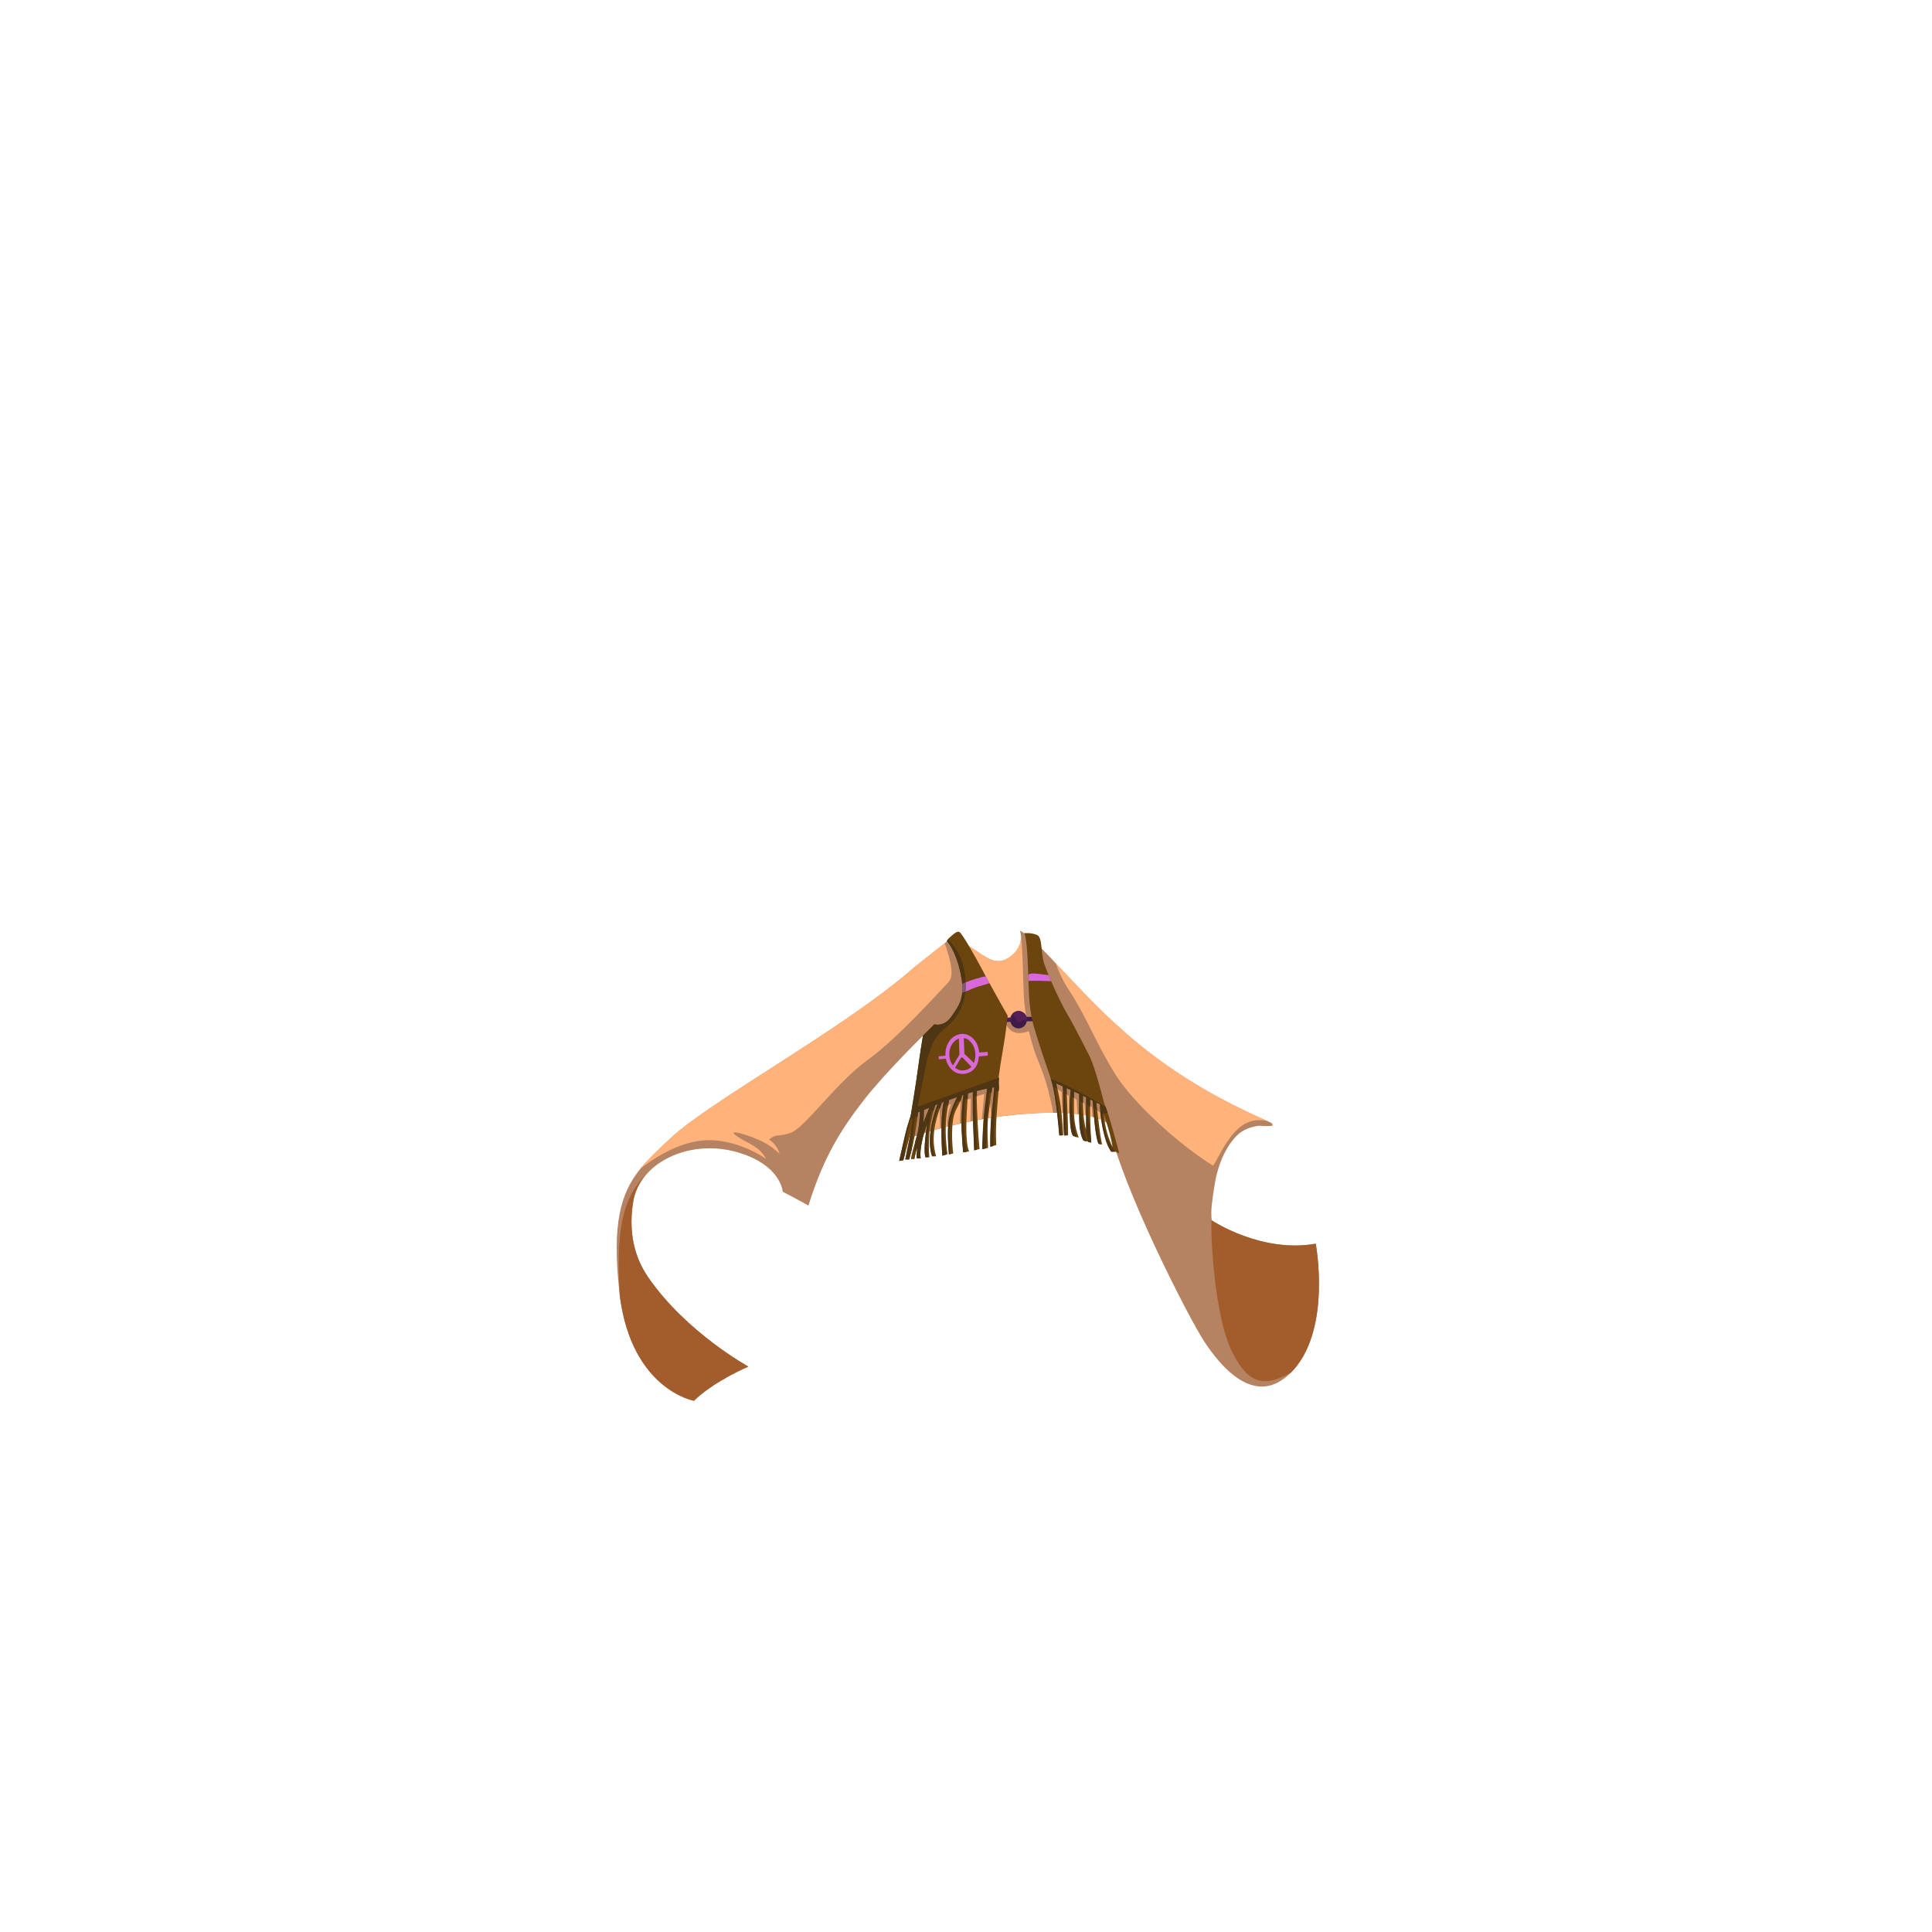 <?xml version="1.0" encoding="utf-8"?>
<!-- Generator: Adobe Illustrator 22.1.0, SVG Export Plug-In . SVG Version: 6.00 Build 0)  -->
<svg version="1.1" id="_x30_2_x5F_Tops_x5F_Hippie_x5F_Shirt"
	 xmlns="http://www.w3.org/2000/svg" xmlns:xlink="http://www.w3.org/1999/xlink" x="0px" y="0px" viewBox="0 0 2000 2000"
	 enable-background="new 0 0 2000 2000" xml:space="preserve">
<g>
	<g>
		<g>
			<path fill="#B58361" d="M1339.5,1417.5c-1.1,1.2-2.2,2.4-3.3,3.5c-37.6,37.8-73.9-8.4-89.7-32.5c-16.2-24.8-85-159-99.1-225
				c0,0-1.8-1.9-7.1-4.1c-1.6-0.7-3.6-1.4-6-2.2c-1.1-0.3-2.2-0.7-3.4-1c-1-0.3-2-0.5-3.1-0.8c-1.3-0.3-2.6-0.6-4.1-0.8
				c-1.2-0.2-2.5-0.4-3.8-0.6c-1.4-0.2-2.8-0.4-4.2-0.6c-1.7-0.2-3.4-0.4-5.2-0.6c-1.2-0.1-2.5-0.2-3.8-0.3
				c-1.2-0.1-2.5-0.2-3.8-0.2c-0.8,0-1.7-0.1-2.6-0.1c-1.3,0-2.6-0.1-3.9-0.1c-1.9-0.1-3.9-0.1-5.9-0.1c-7.8-0.1-16.7,0.2-26.7,0.9
				c-9.3,0.6-18.3,1.6-26.9,2.7c-3.4,0.4-6.7,0.9-10,1.4c-1.3,0.2-2.6,0.4-3.9,0.6c-2.1,0.3-4.3,0.7-6.3,1.1c-2,0.4-4,0.7-6,1.1
				c-2,0.4-3.9,0.8-5.8,1.1c-2.3,0.5-4.5,0.9-6.8,1.4c-1.5,0.3-2.9,0.6-4.4,1c-3,0.7-6,1.4-8.8,2c-1.4,0.3-2.8,0.7-4.2,1
				c-1,0.3-2.1,0.5-3.1,0.8c-1.4,0.4-2.8,0.7-4.1,1.1c-3.7,1-7.1,1.9-10.2,2.8c-8.2,2.4-14.3,4.4-17.9,5.7c-0.2,0.1-0.4,0.1-0.5,0.2
				c-2,0.7-3.1,1.1-3.1,1.1l16.3-108.4c0,0-41,39.8-64,69.4c-23,29.6-41.6,58.6-57.2,109c0,0-15.4-8.6-26.6-14.3
				c0,0-1.7-28.7-49.2-41.5c-8.8-2.4-17.6-3.5-26.3-3.5c-26.7,0-51.8,10.5-66.5,28c-6.5,7.8-11,16.9-12.7,27
				c-6.8,40.7,6.8,66.2,15.7,79c39.4,57,103.5,92.1,103.5,92.1s-35.3,14.8-56.4,35.4c0,0-64.1-11.4-76.7-108.4
				c-0.2-1.7-0.4-3.4-0.6-5.1c-7.7-71.3,1.6-101.8,21.9-126.9c8.7-10.7,19.3-20.4,31.5-31.8c40.5-38.1,181.2-114.3,251.2-176
				c0.9-0.8,1.8-1.6,2.8-2.3l29.6-23.4l8-6.3c0,0,2.2,1.1,5.6,3c4.9,2.7,12.5,7,19.6,11.8c12.1,8,22.3,16.1,36.4,4.1
				c7.6-6.5,9.3-13.4,9.3-18.4c0-0.2,0-0.4,0-0.6c-0.1-3.9-1.3-6.5-1.3-6.5s7,2,29.5,25.6c2.6,2.7,5.2,5.4,7.7,8.2
				c52,55.1,102.6,112.7,220.3,163.9c0.8,0.4,1.7,0.7,2.5,1.1c0,0,1.8,0.7,1.8,3c0,0-3,1-14.5,0.2c-7.5,1-16.6,3.7-23.3,10.8
				c-12.5,13.1-20.2,33.3-23,54.4c-1.5,11.4-3.7,21.8-2.3,32.8c0,0,51.2,34.3,107.7,24.2C1362,1287.4,1378.3,1373.5,1339.5,1417.5z"
				/>
		</g>
		<path fill="#FFB37B" d="M1153.8,1110.9c19.5,31.7,68.2,75.1,101.8,95.7c1.6,1,14.2-32,32-42.6c9.5-5.6,18.8-5,25.5-3.2
			c-117.7-51.2-168.3-108.8-220.3-163.9c3.4,9.5,7.9,19.3,13.5,27.6C1123.3,1049.8,1134.3,1079.2,1153.8,1110.9z"/>
		<path fill="#A35D2C" d="M1362,1287.4c-56.5,10.1-107.7-24.2-107.7-24.2c-1.4,4.6,1.4,97.7,21.6,137.2
			c16.8,32.8,32.7,35.7,60.3,20.7c1.1-1.1,2.2-2.3,3.3-3.5C1378.3,1373.5,1362,1287.4,1362,1287.4z"/>
		<path fill="#FFB37B" d="M792.9,1199.6c-6.4-13.1-19.6-16-30.2-23.5c-10.6-7.5,7.2-2.8,22.1,3.6c14.9,6.4,22.2,14.9,22.2,14.9
			c-3-10.8-11-14.9-11-14.9c9-7.1,9-2.1,23-7.2s47.5-52.5,79-75.1c31.5-22.7,75-71.6,83.5-80.3c6.7-6.9,2.9-21.4-3.5-40.8
			l-29.6,23.4c-0.9,0.7-1.8,1.5-2.8,2.3c-70,61.7-210.7,137.9-251.2,176c-12.2,11.5-22.9,21.1-31.5,31.8
			c12.9-10,34.8-24.4,58.4-28.4C758.7,1174.9,792.9,1199.6,792.9,1199.6z"/>
		<path fill="#A35D2C" d="M641.6,1341.6c12.6,97,76.7,108.4,76.7,108.4c21.1-20.6,56.4-35.4,56.4-35.4s-64.1-35.1-103.5-92.1
			c-8.9-12.9-22.5-38.4-15.7-79c1.7-10.2,6.2-19.3,12.7-27l0,0C641.9,1243,638.2,1279.9,641.6,1341.6z"/>
		<path fill="#FFB37B" d="M1114.5,1138.7l-4.2-3.7v17.9c1.8,0.2,3.5,0.4,5.2,0.6L1114.5,1138.7z"/>
		<path fill="#FFB37B" d="M1106.5,1134.3l-3.8-2.5v20.5c1.3,0.1,2.6,0.2,3.8,0.2V1134.3z"/>
		<path fill="#FFB37B" d="M1099,1130.5l-6.8-4.8l4.1,26.4c1.3,0,2.6,0.1,3.9,0.1C1098.9,1142.7,1099,1130.5,1099,1130.5z"/>
		<path fill="#FFB37B" d="M1122.5,1142.3l-3.3-2.2l0.6,13.9c1.3,0.2,2.6,0.4,3.9,0.7L1122.5,1142.3z"/>
		<path fill="#FFB37B" d="M1133.7,1148.2l0.6,9.1c2.4,0.7,4.4,1.5,6,2.2l-1.6-7.9L1133.7,1148.2z"/>
		<path fill="#FFB37B" d="M1130.2,1146l-2.5-2v11.5c1.1,0.2,2.1,0.5,3.1,0.8L1130.2,1146z"/>
		<path fill="#FFB37B" d="M1012.3,1115.1l-60.5,21l-6.6,40.5c3.6-1.3,9.7-3.3,17.9-5.7c3.1-0.9,6.5-1.9,10.2-2.8
			c1.3-0.4,2.7-0.7,4.1-1.1c1-0.2,2-0.5,3.1-0.8c1.4-0.3,2.8-0.7,4.2-1c2.8-0.7,5.7-1.4,8.8-2c1.4-0.3,2.9-0.6,4.4-1
			c2.2-0.5,4.5-0.9,6.8-1.4c1.9-0.4,3.9-0.8,5.8-1.1c2-0.4,4-0.7,6-1.1c2.1-0.4,4.2-0.7,6.3-1.1c1.3-0.2,2.6-0.4,3.9-0.6
			c3.3-0.5,6.6-1,10-1.4v-40.4H1012.3z"/>
		<g>
			<path fill="#FFB37B" d="M1084.7,1127.1c-4.8-18.2-11-30-14.2-40.1c-3.2-10.1-5.5-19.7-5.5-19.7s-19.3,9.2-24.7-10.6l22.8-1.5
				c0,0-1.2-2.6-2.7-17.1s-1.2-53.8-3.6-68.2l0,0c0.1,5-1.4,12.2-9.3,18.9c-14.1,12-24.3,3.9-36.4-4.1c-7.1-4.8-14.7-9.1-19.6-11.8
				l20.8,142.2l17.5,3.9l-0.7,37.5c10.9-1.6,22.4-2.9,34.4-3.7c10-0.7,18.9-0.9,26.7-0.9C1089.4,1146.9,1087.6,1138.2,1084.7,1127.1
				z"/>
			<path fill="#B58361" d="M1012.3,1115.1l-61,28.9l-6.6,32.8c3.5-1.2,9.8-3.4,18.4-5.9l9.5-25.2l0.7,22.4c1.3-0.4,2.7-0.7,4.1-1.1
				c0.3-8,1.5-20.6,5.6-23.5l1.7-0.8c0,0-4.6,8.9-4.2,23.5c1.4-0.3,2.8-0.7,4.2-1c0.7-9,3.8-20.8,9.7-24.8l-0.9,22.8
				c1.4-0.3,2.9-0.6,4.4-1l2.2-23.3l4.8-1.7l-0.3,23.6c1.9-0.4,3.9-0.8,5.8-1.1l-0.3-24.5l8.8-2.7l-2.6,26.1
				c2.1-0.4,4.2-0.7,6.4-1.1l2-16.5l1.8,15.9c0.8-0.1,1.7-0.2,2.5-0.4l0.7-37.5L1012.3,1115.1z"/>
		</g>
	</g>
	<g>
		<g>
			<path fill="#3F1B48" d="M1070.7,1057.2c0,0-3.3,0-7.8,0c-0.7,4.2-4.2,7.4-8.5,7.4c-4.1,0-7.5-2.9-8.4-6.9
				c-1.9,0.1-3.6,0.3-4.9,0.5c-4.9,0.8-3.6-1.4-2.1-2.9c0.7-0.8,1.5-1.4,1.5-1.4c1.9-0.2,3.7-0.3,5.5-0.5c0.3-1.4,1-2.6,1.9-3.7
				c1.6-1.9,3.9-3.1,6.5-3.1c3.8,0,7,2.5,8.2,6c4.8-0.1,7.8,0,7.8,0L1070.7,1057.2z"/>
		</g>
		<path fill="#561E56" d="M1046.2,1056.2c0,0,0.4-1.4-0.3-2.9c-1.8,0.1-3.6,0.3-5.5,0.5c0,0-0.8,0.6-1.5,1.4l0.2,1.4L1046.2,1056.2z
			"/>
		<path fill="#561E56" d="M1054.1,1057.7c2.5,1.5,4.8-2.4,6.7-2.1c1.9,0.3,2.4-0.3,1.7-3c-1.2-3.5-4.4-6-8.2-6
			c-2.6,0-4.9,1.2-6.5,3.1C1051.1,1052.6,1052.1,1056.5,1054.1,1057.7z"/>
	</g>
	<g>
		<g>
			<path fill="#6C440D" d="M982.4,1194.3c0-0.2,0-0.4-0.1-0.7c0,0.2,0,0.3,0,0.5C982.4,1194.2,982.4,1194.2,982.4,1194.3z"/>
			<path fill="#6C440D" d="M1038.2,1086.7c3.2-18.6,5-35.1,5-35.1s-10-17.6-18.9-33.8c-1.4-2.5-2.7-4.9-3.9-7.2
				c-1-1.8-1.9-3.5-2.7-5.1c-9.4-17.8-21.8-39.2-24.5-40.7c-2.7-1.4-6.4,2.5-9.7,5.3c-1,0.8-1.7,1.5-2.1,2.1
				c-1.1,1.4-1.1,2.1-1.1,2.1s8.6,8.2,14.1,33.3c0.9,4,1.4,7.6,1.7,10.8c0.3,3.3,0.3,6.3,0.1,8.9c-1,10.9-5.9,17.1-11.1,24.8
				c-7.8,11.4-17.8,8.2-17.8,8.2l-11.8,11.7c0,0-3.3,20-5.2,34.6c-1.9,14.5-7.4,47.9-7.5,48.4l0,0c0,0-2.1,6.3-3.8,12.1
				s-8.1,34.6-8.1,34.6l4.3-0.7l1.8-6.8l6.4-24.4l-6.2,30.4h4c0,0,1.3-4.8,2.8-10.8c1-4.1,2-8.8,2.7-12.8c1-5.8,2.3-14.6,3.2-20.9
				c0.2-1.6,0.5-3.1,0.6-4.3c0.6-0.2,1.2-0.5,1.8-0.8c-0.2,5.6-0.7,15.3-2.5,22.4c-0.8,3.1-1.6,6.2-2.5,9.2c-2,7.2-4,13.7-4.2,17.7
				h3.4c0,0,0,0,0,0c0.4-0.4,0.3-4.8,3-12c-0.8,6.7-0.7,11.2-0.7,11.2h4.3c0,0-2.7-9.8,6.8-36.3c-0.3,2.1-0.7,4.4-1,6.8
				c-3.4,23.6-0.9,28.4-0.9,28.4h4.1c0,0-2.9-23.8,4.5-48.8c0.5-1.7,1-3.4,1.6-5.1c0.7-0.3,1.5-0.6,2.2-0.9
				c-13.5,36.3-5.5,53.8-5.5,53.8h4.2c-5.7-19-0.8-36.4,4-50c0.7-2,1.4-3.8,2-5.6c0.6-0.2,1.2-0.5,1.8-0.7
				c-4.2,19.1-1.4,55.7-1.4,55.7l4.8-1.4l0.5-0.1c-3.2-23.7-1.7-38.1,0.8-51.3c0.3-1.7,0.6-3.3,1-4.9c2.6-1,5.2-1.9,8-2.9
				c0.1,0,0.2-0.1,0.3-0.1c-2.6,5.1-6.9,14.3-8.5,23.2c-1.8,10.1-0.9,25.8-0.3,32.7c0,0.5,0.1,1,0.1,1.4c0,0.2,0,0.4,0,0.6
				c0,0.2,0,0.3,0,0.5c0,0.1,0,0.1,0,0.2c0,0.1,0,0.1,0,0.2c0,0.1,0,0.2,0,0.3c0,0.1,0,0.2,0,0.2l1.7-0.3l2.9-0.6
				c-1-7.1-3.1-33.3,2.6-44.6c2.4-4.8,3.8-7.5,4.8-10c0.7-1.8,1.2-3.4,1.7-5.6c0.5-0.2,0.9-0.3,1.3-0.5c-0.7,5.2-1.9,15.8-2,26
				c-0.1,14.4,1.8,33.5,1.8,33.5l3.4-0.5l2.8-0.4c-4.3-10.5-2.8-36.8-1.6-54.7c0.1-1.9,0.2-3.7,0.3-5.4c1.8-0.5,3.5-1,5.1-1.5
				c-0.1,4.4-0.1,13.4,0,21.7c0.2,11.4,1.4,38.7,1.4,38.7l2.6-0.6l3-0.7c-1.4-13.8-2.6-37.2-3-55.1c0-1.8-0.1-3.5-0.1-5.1
				c4.2-1.1,7.7-1.9,10.8-2.5c-0.5,4.6-1.4,13.1-2.6,22.1c-1.8,13.5-2.4,40.6-2.4,40.6l3.7-0.7l2.5-0.5c0,0-1.3-19.9,0-31.6
				c0.9-8,2.3-17.9,3.4-26c0.2-1.7,0.4-3.4,0.6-4.9c0.8-0.1,1.5-0.2,2.2-0.3c-0.4,5-1.1,13.8-2.4,24.1c-2,16.4-1.7,37.4-1.7,37.4
				l3.1-0.8l3.2-0.8c-1.1-22.1,1.2-40,2.4-56.4c0.1-1.3,0.2-2.6,0.2-3.9c-0.3-2.5-0.3-5.7-0.1-9.7
				C1034.7,1108.3,1036.1,1098.6,1038.2,1086.7z M955.9,1162.1c0.4-5,0.5-9.7,0.6-13.1c1.7-0.7,3.6-1.5,5.5-2.3
				C960.6,1150.3,958.6,1155.3,955.9,1162.1z"/>
			<path fill="#D969D9" d="M999.4,1026.5c4-1.5,8.7-3.9,13.6-5.3c3.5-1,7.8-2.3,11.3-3.4c-1.3-2.5-2.7-4.9-3.9-7.2
				c-5.7,1.2-13.4,3.3-20.7,6.3C999.8,1020.3,999.7,1023.5,999.4,1026.5z"/>
			<path fill="#4E3615" d="M980.3,974.4c0,0,8.6,8.2,14.1,33.3c0.9,4,1.4,7.6,1.7,10.9c1.2-0.6,2.4-1.1,3.6-1.6
				c-0.1-1.7-0.2-3.4-0.4-5.1c-2-18.6-8.8-30.6-18-39.5C980.2,973.7,980.3,974.4,980.3,974.4z"/>
			<path fill="#4E3615" d="M1034.3,1115.5l-84.3,30.2c1.3-6.6,3.6-18.5,7.7-39c7.4-36.9,16-37.1,25.8-46.9
				c7.6-7.6,14.4-18.2,15.9-33.4c-1.2,0.4-2.3,0.8-3.3,1c-1,10.9-5.9,17.1-11.1,24.8c-7.8,11.4-17.8,8.2-17.8,8.2l-11.8,11.7
				c0,0-3.3,20-5.2,34.6c-1.9,14.5-7.4,47.9-7.5,48.4l0,0c0,0-2.1,6.3-3.8,12.1s-8.1,34.6-8.1,34.6l4.3-0.7l1.8-6.8
				c-0.4-5.9,0.8-16.7,4.1-28.8c0.9-3.2,1.5-5.6,1.9-7.3c0.7-0.2,1.4-0.4,2.1-0.6l-1.7,12.3l-6.2,30.4h4c0,0,1.4-4.8,2.8-10.8
				c0.2-8,1.1-19.6,3.2-32.7c1-0.3,2-0.7,2.8-1.1c0.2-1.6,0.5-3.1,0.6-4.3c0.6-0.2,1.2-0.5,1.8-0.8c-0.2,5.6-0.7,15.3-2.5,22.4
				c-0.8,3.1-1.6,6.2-2.5,9.2c-0.5,6.1-0.7,12.6-0.7,17.7c0.4-0.4,0.3-4.8,3-12c-0.8,6.7-0.7,11.2-0.7,11.2h4.3
				c0,0-2.7-9.8,6.8-36.3c-0.3,2.1-0.7,4.4-1,6.8c-3.4,23.6-0.9,28.4-0.9,28.4h2.9c-2.2-15.7,0.3-35.2,3.5-48.1
				c0.7-0.3,1.5-0.5,2.2-0.8c0.5-1.7,1-3.4,1.6-5.1c0.7-0.3,1.5-0.6,2.2-0.9c-13.5,36.3-5.5,53.8-5.5,53.8h2.1
				c-2.8-13.2-5.2-22.2,3.6-49.2c1-0.3,1.9-0.6,2.4-0.7c0.7-2,1.4-3.8,2-5.6c0.6-0.2,1.2-0.5,1.8-0.7c-4.2,19.1-1.4,55.7-1.4,55.7
				l4.8-1.4c-4.3-11.9-3.4-35.3-1.4-50.2c0.9-0.4,1.7-0.8,2.6-1.2c0.3-1.7,0.6-3.3,1-4.9c2.6-1,5.2-1.9,8-2.9c0.1,0,0.2-0.1,0.3-0.1
				c-2.6,5.1-6.9,14.3-8.5,23.2c-1.8,10.1-0.9,25.8-0.3,32.7c0.2,2.1,0.3,3.4,0.3,3.4l1.7-0.3c-0.7-15.3-1.7-27.3,0.2-35.5
				c1.5-6.6,4.6-14.7,6.2-18.6c1.2-0.3,2.6-0.7,4-1.1c0.7-1.8,1.2-3.5,1.7-5.6c0.5-0.2,0.9-0.3,1.3-0.5c-0.7,5.2-1.9,15.8-2,26
				c-0.1,14.4,1.8,33.5,1.8,33.5l3.4-0.5c-3.4-16.7-3.1-42-1.7-54.2c1-0.3,1.9-0.6,2.9-0.9c0.1-1.9,0.2-3.7,0.3-5.4
				c1.8-0.5,3.5-1,5.1-1.5c-0.1,4.4-0.1,13.4,0,21.7c0.2,11.4,1.4,38.7,1.4,38.7l2.6-0.6c-1-20.1-1.7-47.4-1.9-55.2
				c0.6-0.2,1.3-0.4,2-0.5c0-1.8-0.1-3.5-0.1-5.1c4.2-1.1,7.7-1.9,10.8-2.5c-0.5,4.6-1.4,13.1-2.6,22.1c-1.8,13.5-2.4,40.6-2.4,40.6
				l3.7-0.7c0.2-21.4,2.5-49.3,3.2-57.4c0.9-0.2,1.8-0.4,2.7-0.6c0.2-1.7,0.4-3.3,0.6-4.9c0.8-0.1,1.5-0.2,2.2-0.3
				c-0.4,5-1.1,13.8-2.4,24.1c-2,16.4-1.7,37.4-1.7,37.4l3.1-0.8c0.2-22.5,1.9-47.8,2.5-56.5c1-0.2,2-0.5,3.1-0.7
				c0.1-1.3,0.2-2.6,0.3-3.9C1034,1122.7,1034,1119.5,1034.3,1115.5z M955.9,1162.1c0.4-5,0.5-9.7,0.6-13.1c1.7-0.7,3.6-1.5,5.5-2.3
				C960.6,1150.3,958.6,1155.3,955.9,1162.1z"/>
			<path fill="#7D597F" d="M999.7,1016.9c-1.2,0.5-2.4,1.1-3.6,1.6c0.3,3.3,0.3,6.3,0.1,8.9c1-0.2,2.1-0.5,3.3-1
				C999.7,1023.5,999.8,1020.3,999.7,1016.9z"/>
		</g>
		<g>
			<path fill="#D969D9" d="M1022.5,1088.9c-0.3,0-1.6,0.1-1.8,0.1l-0.8,0.1l-3.4,0.2c-1,0.1-1.9,0.1-2.9,0.2
				c-0.3-4.4-1.7-8.7-4.4-12.3c-1.5-2-3.4-3.8-5.7-5c-2.3-1.3-4.9-2-7.6-1.9c-2.6,0.1-5.2,0.9-7.5,2.2c-2.2,1.3-4.1,3.1-5.6,5.2
				c-2.9,4.1-4.2,9.1-4.1,14c0,0.5,0,0.6,0.1,1.1l-2.8,0.3c-2.2,0.3-2,0.2-4.4,0.4l0.3,3.1c2-0.1,2.5-0.3,4.3-0.4l2.9-0.3
				c0.7,3.5,2.1,6.6,4.3,9.4c1.5,1.9,3.5,3.6,5.7,4.8c2.2,1.1,4.8,1.7,7.3,1.6c2.5,0,5-0.5,7.2-1.6c2.3-1.1,4.4-2.7,5.9-4.8
				c1.5-2.1,2.5-4.4,3.1-6.8c0.4-1.6,0.6-3.3,0.7-4.9c1.1-0.1,2.1-0.2,3.2-0.3l3.4-0.3l0.8-0.1c0.3,0,1.5-0.1,1.8-0.1L1022.5,1088.9
				z M986.4,1102.9c-1.7-2.2-2.8-4.8-3.3-7.6c-0.2-1-0.3-1.9-0.4-2.9c0-0.4,0-0.7,0-1.1c0-4.1,1.2-8.2,3.6-11.4
				c1.6-2.2,3.9-3.9,6.3-4.8l0.6,16.1l0,0.5l-1.9,3.2l-4.8,8.1C986.5,1103,986.5,1102.9,986.4,1102.9z M1002.5,1106.7
				c-1.8,0.9-3.8,1.3-5.8,1.4c-2,0.1-3.9-0.4-5.7-1.3c-0.8-0.4-1.6-0.9-2.3-1.5l6.3-10.5c0.5,0,1,0,1.4-0.1l9.2,9.7
				C1004.7,1105.3,1003.7,1106.1,1002.5,1106.7z M1009.1,1097.3c-0.2,1-0.5,2.1-0.9,3l-6.4-6.1l-3.5-3.3l0-0.2l-0.6-16.1
				c3.2,0.4,6.1,2.4,8.1,5.1c2.2,2.8,3.4,6.3,3.8,10c0,0.4,0.1,0.9,0.1,1.3c0,0.9,0,1.7,0,2.6
				C1009.5,1094.9,1009.3,1096.1,1009.1,1097.3z"/>
		</g>
	</g>
	<g>
		<g>
			<path fill="#6C440D" d="M1146.7,1152c-0.7-2.3-1.5-4.4-2.2-6.2c-0.6-1.5-1.1-2.9-1.6-4.1c0,0,0,0,0,0
				c-2.6-10.5-9.2-35.4-14.4-47.1c0,0-14.6-29.3-23.2-44c-5.4-9.1-12-23-17.2-34.9c-0.9-2.2-1.8-4.2-2.6-6.2
				c-1.9-4.7-3.5-8.8-4.5-11.8c-3.8-11.4-1.6-27.2-7.4-29.8s-13.1-1.9-13.1-1.9s2.6,4.9,3.6,34.2c0.1,3.1,0.2,6.1,0.3,8.9
				c0.1,2.2,0.1,4.3,0.2,6.3c0.7,19.9,1.4,32.9,6.2,49.2c4.8,16.5,13.9,43.2,17,52c0.7,1.9,1,3,1,3c5,16.2,7.9,55.7,7.9,55.7h4
				c0,0-0.8-16.7-2.7-30.5c-0.9-6.5-2.2-12.8-3.3-17.7c-0.5-2.2-1-4.1-1.3-5.6c1.9,0.8,4.2,1.8,6.9,3c0.3,3.3,0.5,9,0.4,18.3
				c-0.2,19,1,32.5,1,32.5h4c0,0,0-11.1-0.7-25.1c-0.3-6.3-0.5-12.4-0.6-17.3c-0.1-2.6-0.1-4.9-0.1-6.6c1.3,0.6,2.7,1.2,4.2,1.9
				c-1.6,13.8-1.7,43.1,2.5,47.5l3.6,1.4l2.1,0.8c0,0-3.7-10-4.6-20.4c-0.5-5.8-0.4-14.5-0.3-21.2c0.1-2.6,0.1-4.9,0.2-6.5
				c1.8,0.8,3.5,1.7,5.3,2.5c0,13.4-0.5,29,0.9,37.2c1.5,9,3.7,11.2,3.7,11.2l2.9,0.7l1.7,0.4l3.2,0.8c0,0-0.2-2-0.4-6.1
				c-0.2-3.4-0.4-8.1-0.6-14.4c-0.2-5.9-0.2-11.7-0.2-16.5c0-3.2,0-6,0.1-7.9c0.9,0.4,1.7,0.9,2.6,1.3c1.2,17.7,3.3,39.8,6,44.5
				l2.6,1l1.1,0.4c0,0-1.6-6.5-3.2-20c-0.7-5.8-1.4-11.5-1.9-16.1c-0.4-3.2-0.7-5.9-0.9-7.8c1.3,0.7,2.6,1.4,3.8,2.1
				c0.2,13.8,3.1,27.4,5.5,35.5c2.6,8.8,6.1,13.5,6.1,13.5h4.3l4,1.9C1158.6,1194.2,1152.2,1168.9,1146.7,1152z M1124.3,1169.7
				c0,0-2-6.5-2.8-17.2c-0.3-3.8-0.4-7.5-0.4-10.8c0-3,0-5.6,0.1-7.4c1.1,0.5,2.1,1,3.2,1.6V1169.7z M1147.4,1168.6
				c2.3,7.9,3.7,14.7,4.4,18.7c-1.3-2.4-2.8-5.8-4.5-10.8c-3.2-9.3-4.2-18.4-4.5-23C1143.9,1157.1,1145.5,1162.3,1147.4,1168.6z"/>
		</g>
		<path fill="#D969D9" d="M1084,1015.6c1.3,0.1,2.7,0.1,4.1,0.1c-0.9-2.1-1.8-4.2-2.6-6.2c-15.1-2.2-18.3-2.3-21.2-0.4
			c0.1,2.2,0.1,4.3,0.2,6.3C1068.3,1015.3,1075.4,1015.1,1084,1015.6z"/>
		<path fill="#4E3615" d="M1138.7,1143.3c0.2,13.8,3.1,27.4,5.5,35.5c2.6,8.8,6.1,13.5,6.1,13.5h4.3c-11.7-11.3-13.5-39.5-13.5-39.5
			l5.6-0.7c-0.7-2.3-1.5-4.4-2.2-6.3c-13-7.8-37.9-22.2-56.9-29.1c0.7,1.9,1,3,1,3c5,16.2,7.9,55.7,7.9,55.7h2.7
			c-1.5-19.6-7.4-49.8-7.4-49.8l2.7,1.6c-0.5-2.2-1-4.1-1.3-5.6c1.9,0.8,4.2,1.8,6.9,3c0.3,3.3,0.5,9,0.4,18.3
			c-0.2,19,1,32.5,1,32.5h2.8l-1.7-43.5l1.6,1.2c-0.1-2.6-0.1-4.9-0.1-6.6c1.3,0.6,2.7,1.2,4.2,1.9c-1.6,13.8-1.7,43.1,2.5,47.5
			l3.6,1.4c-5.4-17.4-5-41.6-5-41.6l2.2,0.8c0.1-2.6,0.1-4.9,0.2-6.5c1.8,0.8,3.5,1.7,5.3,2.5c0,13.4-0.5,29,0.9,37.2
			c1.5,9,3.7,11.2,3.7,11.2l2.9,0.7c-5.2-20.8-6.2-41.5-6.2-41.5l2.6,1.7c0-3,0-5.6,0.1-7.4c1.1,0.5,2.1,1,3.2,1.6v33.9l2.1,12.3
			l3.2,0.8c0,0-0.2-2-0.4-6.1c-2.2-14.5-3.9-32.6-3.9-32.6l3.1,1.8c0-3.2,0-6,0.1-7.9c0.9,0.4,1.7,0.9,2.6,1.3
			c1.2,17.7,3.3,39.8,6,44.5l2.6,1c-4.5-17.1-6.4-37.3-6.4-37.3l2.3,1.6c-0.4-3.2-0.7-5.9-0.9-7.8
			C1136.2,1141.9,1137.4,1142.6,1138.7,1143.3z"/>
	</g>
</g>
</svg>
